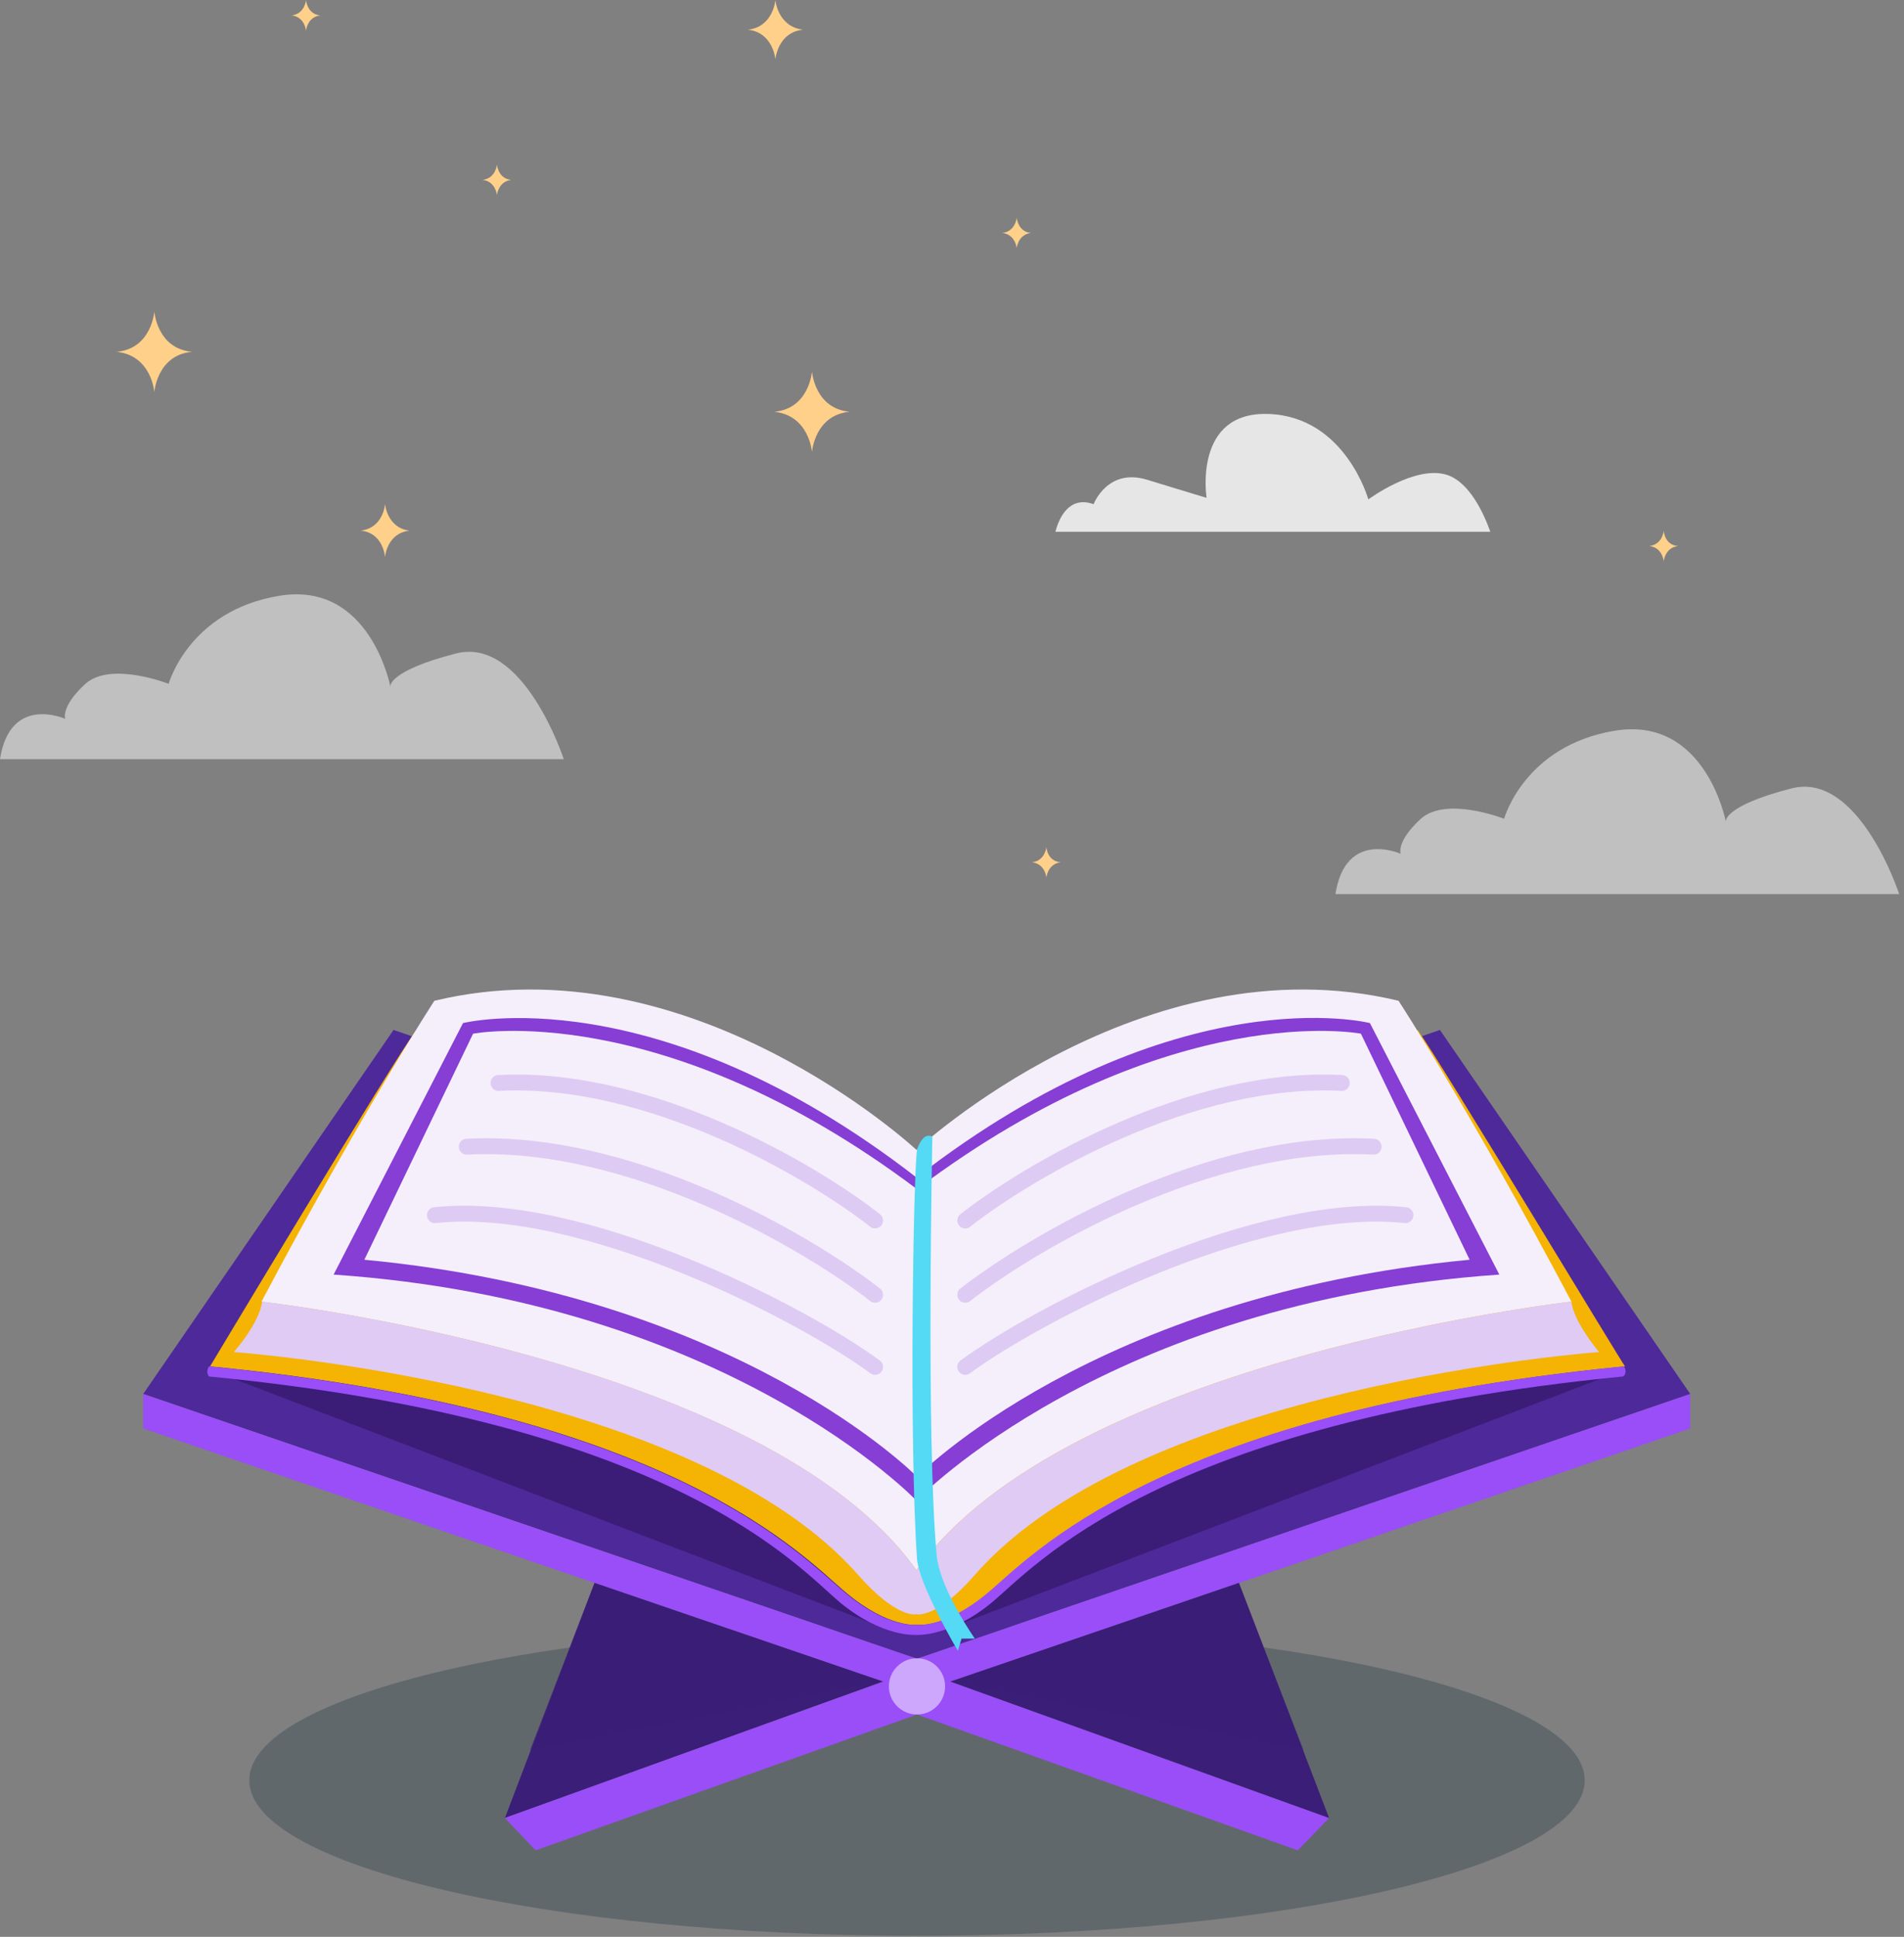 <svg width="359" height="365" viewBox="0 0 359 365" fill="none" xmlns="http://www.w3.org/2000/svg">
<rect x="0" y="0" width="359" height="365" fill="#808080" stroke="none"/>
<g style="mix-blend-mode:soft-light" opacity="0.5">
<path d="M0 143.07H106.3C106.3 143.07 98.7 119.77 85.9 123.17C73.1 126.47 73.6 129.37 73.6 129.37C73.6 129.37 69.8 109.47 52.7 112.27C35.6 115.07 31.8 128.87 31.8 128.87C31.8 128.87 20.9 124.57 16.1 128.87C11.4 133.17 12.3 135.47 12.3 135.47C12.3 135.47 1.9 130.77 0 143.07Z" fill="white"/>
</g>
<g style="mix-blend-mode:soft-light" opacity="0.8">
<path d="M281 100.216C279.8 96.816 277.1 90.916 272.9 89.516C266.9 87.516 258 94.116 258 94.116C258 94.116 253.7 78.616 239.3 78.016C224.9 77.416 227.5 93.816 227.5 93.816C227.5 93.816 223.8 92.716 216.3 90.416C208.8 88.116 206.2 95.016 206.2 95.016C201.5 93.316 199.6 97.816 199 100.216H281Z" fill="white"/>
</g>
<path d="M57.7 0C57.7 0 57.5 2.6 55 2.9C57.5 3.2 57.7 5.8 57.7 5.8C57.7 5.8 57.9 3.2 60.4 2.9C57.9 2.7 57.7 0 57.7 0Z" fill="#FFD08A"/>
<path d="M191.7 41C191.7 41 191.5 43.6 189 43.9C191.5 44.2 191.7 46.8 191.7 46.8C191.7 46.8 191.9 44.2 194.4 43.9C191.9 43.7 191.7 41 191.7 41Z" fill="#FFD08A"/>
<path d="M93.7 31C93.7 31 93.5 33.6 91 33.9C93.5 34.2 93.7 36.8 93.7 36.8C93.7 36.8 93.9 34.2 96.4 33.9C93.9 33.7 93.7 31 93.7 31Z" fill="#FFD08A"/>
<path d="M313.7 100C313.7 100 313.5 102.6 311 102.9C313.5 103.2 313.7 105.8 313.7 105.8C313.7 105.8 313.9 103.2 316.4 102.9C313.8 102.7 313.7 100 313.7 100Z" fill="#FFD08A"/>
<path d="M197.3 159.6C197.3 159.6 197.1 162.2 194.6 162.5C197.1 162.8 197.3 165.4 197.3 165.4C197.3 165.4 197.5 162.8 200 162.5C197.4 162.3 197.3 159.6 197.3 159.6Z" fill="#FFD08A"/>
<path d="M153.1 70C153.1 70 152.6 77 146 77.6C152.6 78.3 153.1 85.2 153.1 85.2C153.1 85.2 153.6 78.2 160.2 77.6C153.6 77 153.1 70 153.1 70Z" fill="#FFD08A"/>
<path d="M29.1 58.7C29.1 58.7 28.6 65.7 22 66.3C28.6 67 29.1 73.9 29.1 73.9C29.1 73.9 29.6 66.9 36.2 66.3C29.6 65.7 29.1 58.7 29.1 58.7Z" fill="#FFD08A"/>
<path d="M146.2 0C146.2 0 145.8 5.1 141 5.6C145.8 6.1 146.2 11.2 146.2 11.2C146.2 11.2 146.6 6.1 151.4 5.6C146.6 5 146.2 0 146.2 0Z" fill="#FFD08A"/>
<path d="M72.6 95C72.6 95 72.3 99.5 68 100C72.3 100.4 72.6 105 72.6 105C72.6 105 72.9 100.5 77.2 100C73 99.5 72.6 95 72.6 95Z" fill="#FFD08A"/>
<path d="M113.5 194.9C113.5 194.9 113.2 199.4 108.9 199.9C113.2 200.3 113.5 204.9 113.5 204.9C113.5 204.9 113.8 200.4 118.1 199.9C113.8 199.4 113.5 194.9 113.5 194.9Z" fill="#FFD08A"/>
<g style="mix-blend-mode:soft-light" opacity="0.5">
<path d="M251.8 168.5H358.1C358.1 168.5 350.5 145.2 337.7 148.6C324.9 151.9 325.4 154.8 325.4 154.8C325.4 154.8 321.6 134.9 304.5 137.7C287.4 140.5 283.6 154.3 283.6 154.3C283.6 154.3 272.7 150 267.9 154.3C263.2 158.6 264.1 160.9 264.1 160.9C264.1 160.9 253.7 156.2 251.8 168.5Z" fill="white"/>
</g>
<path opacity="0.25" d="M172.9 364.8C242.433 364.8 298.8 351.682 298.8 335.5C298.8 319.318 242.433 306.2 172.9 306.2C103.367 306.2 47 319.318 47 335.5C47 351.682 103.367 364.8 172.9 364.8Z" fill="#042030"/>
<path d="M271.5 194.1L172.9 227.8L74.2 194.1L27 262.7L172.9 312.6L318.7 262.7L271.5 194.1Z" fill="#4E2999"/>
<path opacity="0.45" d="M44.2 259.9L165.2 306.2L123.6 265C123.6 265 55.3 248.5 44.2 259.9Z" fill="#240F4F"/>
<path opacity="0.45" d="M301.6 259.9L180.6 306.2L222.2 265C222.1 265 290.4 248.5 301.6 259.9Z" fill="#240F4F"/>
<path d="M172.9 312.6L27 262.7V269.2L172.9 319.1L318.7 269.2V262.7L172.9 312.6Z" fill="#994EF8"/>
<path d="M95.2 342.6L112.1 298.3L166.5 316.9L95.2 342.6Z" fill="#3B1E77"/>
<path opacity="0.45" d="M99.9 329.8L166.5 316.9L112.1 298.3L99.9 329.8Z" fill="#3B1E77"/>
<path d="M172.9 314.6L95.2 342.6L101 348.7L172.9 323.1L244.7 348.7L250.6 342.6L172.9 314.6Z" fill="#994EF8"/>
<path d="M250.6 342.6L233.6 298.3L179.2 316.9L250.6 342.6Z" fill="#3B1E77"/>
<path opacity="0.45" d="M245.8 329.8L179.2 316.9L233.6 298.3L245.8 329.8Z" fill="#3B1E77"/>
<path d="M172.9 323.1C175.827 323.1 178.2 320.727 178.2 317.8C178.2 314.873 175.827 312.5 172.9 312.5C169.973 312.5 167.6 314.873 167.6 317.8C167.6 320.727 169.973 323.1 172.9 323.1Z" fill="white" fill-opacity="0.5"/>
<path d="M267.3 194.1L172.9 241.1L78.5 194.1C74.2 199.8 39.6 257.5 39.6 257.5C40 257.5 40.3 257.6 40.7 257.6C127.5 266.3 151.6 293.6 159.6 300.2C167.6 306.9 173 306.2 173 306.2C173 306.2 178.4 306.9 186.4 300.2C194.4 293.6 218.5 266.3 305.3 257.6C305.7 257.6 306 257.5 306.4 257.5C306.2 257.5 271.5 199.9 267.3 194.1Z" fill="#F5B304"/>
<path d="M306.2 257.5C305.8 257.5 305.5 257.6 305.1 257.6C218.3 266.3 194.2 293.6 186.2 300.2C178.2 306.9 172.8 306.2 172.8 306.2C172.8 306.2 167.4 306.9 159.4 300.2C151.4 293.6 127.3 266.3 40.5 257.6C40.1 257.6 39.8 257.5 39.4 257.5C38.7 258.6 39.4 259.4 39.4 259.4C127.1 267.9 150.4 295.3 158.4 302C166.4 308.6 172.7 308.1 172.7 308.1C172.7 308.1 179 308.6 187 302C195 295.4 218.3 268 306 259.4C306.2 259.4 306.9 258.6 306.2 257.5Z" fill="#994EF8"/>
<path d="M263.7 188.6C215.4 177 172.8 216.7 172.8 216.7C172.8 216.7 130.2 177 81.9 188.6C81.9 188.6 68.2 209.6 49.3 245.3C49.3 245.3 144.4 256 172.8 295.9C201.2 256 296.3 245.3 296.3 245.3C277.4 209.6 263.7 188.6 263.7 188.6Z" fill="#F5EFFB"/>
<path d="M296.3 245.3C296.3 245.3 201.2 256 172.8 295.9C144.5 256 49.4 245.3 49.4 245.3C49.4 245.3 49.4 248.5 44.1 254.8C44.1 254.8 130.4 261 161.8 296.8C169.2 305.2 172.8 304.2 172.8 304.2C172.8 304.2 176.5 305.2 183.8 296.8C215.1 261 301.5 254.8 301.5 254.8C296.3 248.4 296.3 245.3 296.3 245.3Z" fill="#DFCBF4"/>
<path d="M258.3 192.8C258.3 192.8 222.2 183.6 172.8 221.9C123.5 183.7 87.3 192.8 87.3 192.8L62.9 240.2C137.1 245.3 172.8 282.8 172.8 282.8C172.8 282.8 208.5 245.3 282.7 240.2L258.3 192.8ZM172.9 278.3C172.9 278.3 139.5 244.1 68.7 237.4L89.2 194.8C89.2 194.8 124.7 187.9 172.9 224.1C221.1 187.9 256.6 194.8 256.6 194.8L277.1 237.4C206.3 244.1 172.9 278.3 172.9 278.3Z" fill="#863ED5"/>
<path opacity="0.2" d="M182 257.594C195.333 247.76 237 226 265 229" stroke="#863ED5" stroke-width="3" stroke-linecap="round"/>
<path opacity="0.2" d="M182 230C193.833 220.735 224.6 202.581 253 204.088" stroke="#863ED5" stroke-width="3" stroke-linecap="round"/>
<path opacity="0.2" d="M182 244C194.833 234.022 228.2 214.472 259 216.095" stroke="#863ED5" stroke-width="3" stroke-linecap="round"/>
<path opacity="0.2" d="M165 257.594C151.667 247.76 110 226 82 229" stroke="#863ED5" stroke-width="3" stroke-linecap="round"/>
<path opacity="0.2" d="M165 230C153.167 220.735 122.4 202.581 94 204.088" stroke="#863ED5" stroke-width="3" stroke-linecap="round"/>
<path opacity="0.2" d="M165 244C152.167 234.022 118.8 214.472 88 216.095" stroke="#863ED5" stroke-width="3" stroke-linecap="round"/>
<path d="M172.9 216.7C172.9 216.7 173.9 213.2 175.8 214.2C175.8 214.2 174.6 270.9 176.6 293C177.1 298.5 181.9 306 183.8 308.8H181.3L180.6 311.1C180.6 311.1 173.2 298.6 172.9 293.7C171.4 271.7 172.2 222 172.9 216.7Z" fill="#54DAF5"/>
</svg>

